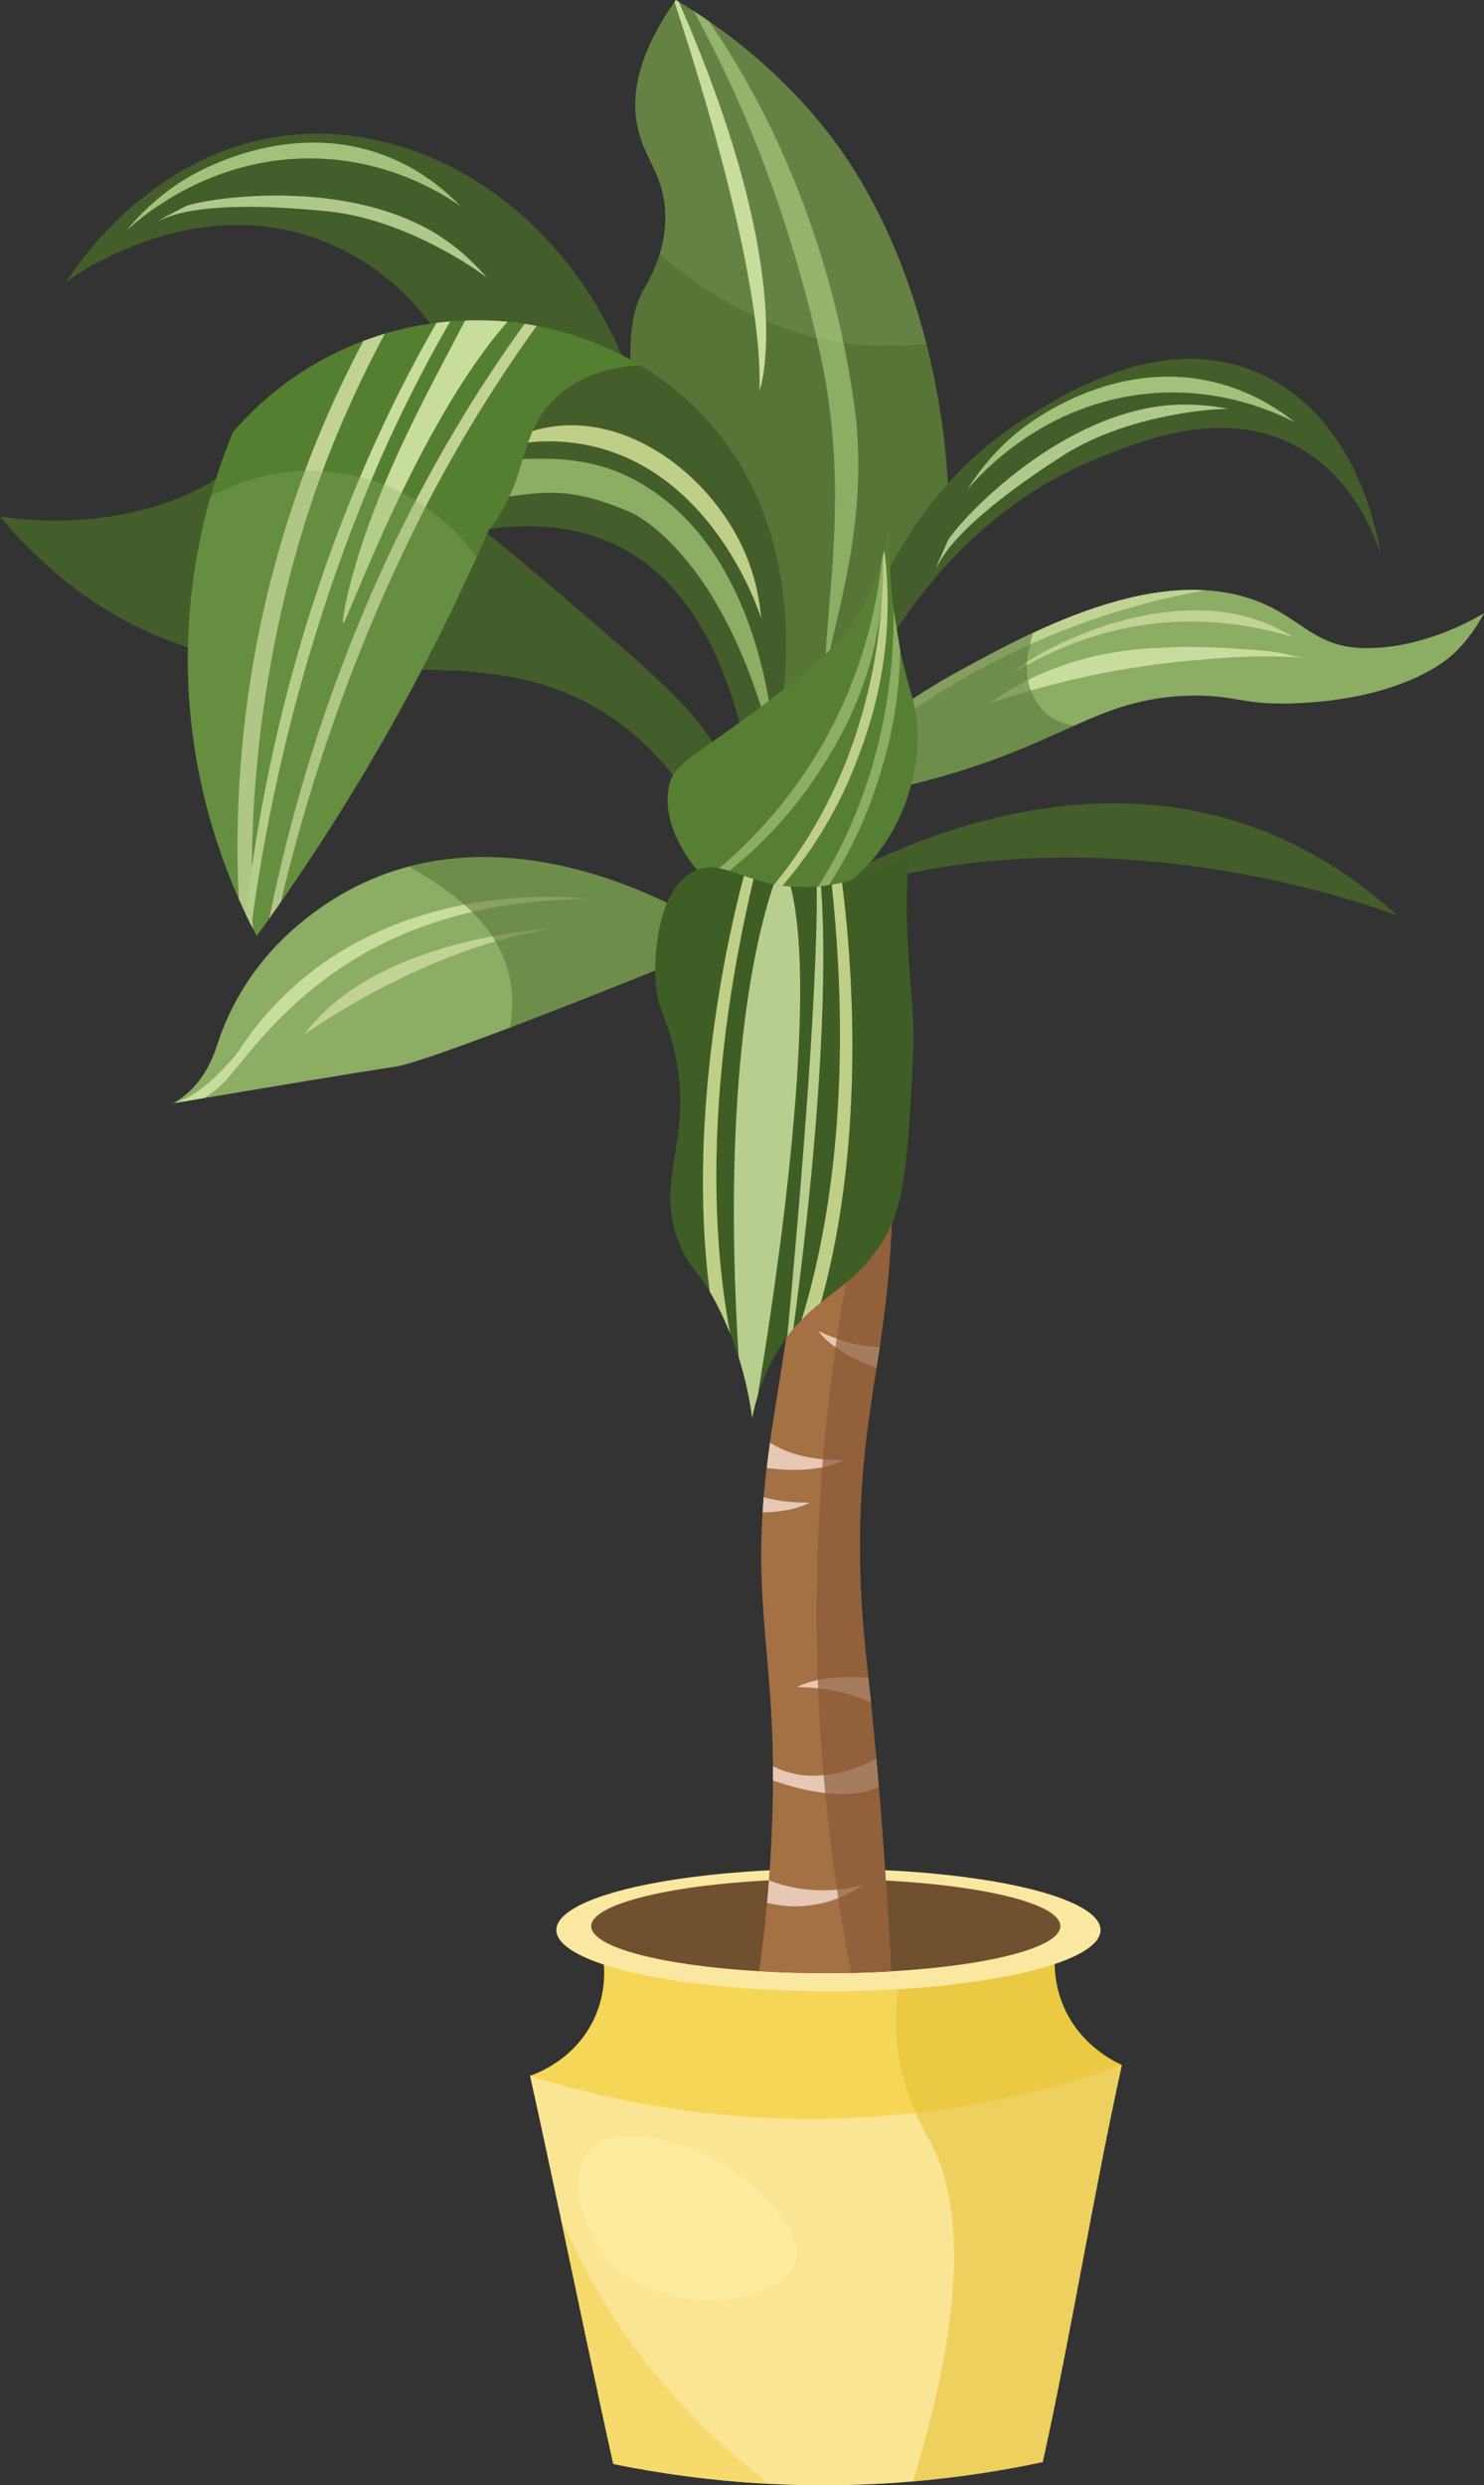 <?xml version="1.0" encoding="UTF-8"?>
<svg id="a" data-name="Lager 1" xmlns="http://www.w3.org/2000/svg" viewBox="0 0 478.13 800.48">
  <rect x="0" y="0" width="478.13" height="800.48" fill="#333333" stroke="none"/>
  <defs>
    <style>
      .c {
        fill: #ffefa5;
        opacity: .61;
      }

      .d {
        fill: #8a5a37;
        opacity: .69;
      }

      .e, .f {
        fill: #c8dd9b;
      }

      .g {
        fill: #3f5e26;
      }

      .f {
        opacity: .13;
      }

      .h {
        fill: #bfcf87;
      }

      .i {
        fill: #b1c88c;
      }

      .j, .k {
        fill: #567537;
      }

      .k, .l {
        opacity: .56;
      }

      .m {
        fill: #577f33;
      }

      .n, .o {
        fill: #f5d657;
      }

      .p {
        fill: #e6c8b4;
      }

      .q {
        fill: #a47145;
      }

      .r {
        fill: #b8ce8e;
      }

      .o {
        opacity: .67;
      }

      .s {
        fill: #a2c17a;
      }

      .t {
        fill: #fae8a0;
      }

      .u {
        fill: #c1d293;
      }

      .v {
        fill: #fae594;
      }

      .l {
        fill: #e2c033;
      }

      .w, .x {
        fill: #8cad64;
      }

      .x {
        opacity: .32;
      }

      .y {
        fill: #715030;
      }

      .z {
        fill: #435e2a;
      }

      .aa {
        fill: #547f30;
      }
    </style>
  </defs>
  <g id="b" data-name="Flower13">
    <path class="w" d="m478.13,197.5s-4.68,9.46-12.27,15.12c-3.48,2.59-17.18,12.17-46.28,13.8-19.57,1.1-20.94-2.81-36.58-2.35-15.05.45-25.14,4.4-37.03,9.71-6.48,2.88-13.5,6.17-22.14,9.49-15.15,5.83-38.04,12.84-68.99,15.87,12.57-14.08,25.49-24.59,36.78-32.32,6.61-4.53,12.66-8.09,17.74-10.87,6.65-3.63,14.71-8.02,23.57-12.15,16.88-7.87,36.7-14.8,55.35-13.69,5.17.3,10.25,1.23,15.15,2.92,15.89,5.49,19.39,15.42,36.12,15.72,20.31.37,38.59-11.27,38.59-11.27Z"/>
    <path class="u" d="m388.26,190.12c-13.1,2.36-28.56,6.25-45.28,12.78-3.83,1.49-7.52,3.05-11.07,4.65-16.97,7.62-30.71,16.13-41.16,23.56.15-.93.41-2.4.86-4.28,6.61-4.53,12.66-8.09,17.74-10.87,6.65-3.63,14.71-8.02,23.57-12.15,16.88-7.87,36.7-14.8,55.35-13.69Z"/>
    <path class="u" d="m327.27,216c-.37-.76,23.15-16.71,50.85-19.11,13.77-1.19,22.81,1.46,25.89,2.47,5.47,1.78,9.74,4.07,12.63,5.86-11.11-3.35-26.92-6.51-45.3-4.31-26.57,3.17-43.74,15.76-44.07,15.1Z"/>
    <path class="e" d="m318.95,226.48c20.17-14.77,42.77-17.36,53.85-17.76,4.22-.15,10.07-1.04,32.47.71,9.66.75,10.37,2.05,15.83,2.5-13.21-.9-21.96-.64-38.98.99-25.19,2.41-46.54,7.92-63.17,13.56Z"/>
    <path class="k" d="m345.96,233.77c-6.48,2.88-13.5,6.17-22.14,9.49-15.15,5.83-38.04,12.84-68.99,15.87,12.57-14.08,25.49-24.59,36.78-32.32,6.61-4.53,12.66-8.09,17.74-10.87,6.65-3.63,14.71-8.02,23.57-12.15-.41,1.26-.74,2.51-1,3.74-.4,1.87-3.84,11.59,3.67,20.78,2.56,3.14,6.43,4.66,10.38,5.44Z"/>
    <path class="w" d="m235.66,302.64s-39.71,16.28-71.34,28.31c-17.37,6.61-32.29,11.94-36.9,12.61-8.5,1.22-44.01,7.16-61.67,10.12-4.42.75-7.73,1.3-9.21,1.55h-.01c-.55.09-.86.14-.86.14,8.04-4.24,12.19-12.23,14.31-18.83,4.43-13.78,12.45-26.2,23.11-35.97,12.35-11.32,25.48-18,38.59-21.46,52.17-13.78,103.97,23.53,103.97,23.53Z"/>
    <path class="e" d="m189.29,289.57c-75.48.43-103.55,43.45-115.56,57.32-2.72,3.13-5.42,5.31-7.98,6.79-4.42.75-7.73,1.3-9.21,1.55,10.17-3.37,19.99-16.21,19.99-16.21,38.85-59.86,112.77-49.46,112.77-49.46Z"/>
    <path class="u" d="m178.42,299.05s-56.86,2.31-80.43,34.2c0,0,38.83-28.19,80.43-34.2Z"/>
    <path class="k" d="m164.31,330.96c2.55-14.26-1.51-26.59-12.2-37.23-6.03-5.96-13.07-10.48-20.43-14.61,52.17-13.78,103.97,23.53,103.97,23.53,0,0-39.71,16.28-71.34,28.31Z"/>
    <path class="j" d="m305.3,170.31c-8.53,14.77-25.58,28.35-38.6,42.49-.28.3-.56.61-.84.92-4.33,4.78-8.18,9.63-11.06,14.6-58.67-78.01-54.83-121.47-47.88-134.24.99-1.81,3.82-6.24,5.69-12.46,1.16-3.82,1.95-8.34,1.71-13.35-.54-11.54-6.11-16.53-8.55-25.79-2.27-8.6-2-21.38,9.89-39.44.19-.29.38-.58.58-.88.34-.5.69-1.01,1.05-1.52.14-.22.29-.43.45-.66.3.18.6.36.92.55,1.55.93,3.15,1.94,4.82,3,1.58,1.02,3.22,2.1,4.88,3.26,12.31,8.48,26.47,20.4,38.99,36.69,15.87,20.67,25.49,45.05,31.1,67.15,6.83,26.88,7.75,50.37,6.83,59.66Z"/>
    <path class="e" d="m244.68,125.98c1.3-34.29-18.38-98.16-27.37-125.33.14-.22.29-.43.45-.66.3.18.6.36.92.55,39.37,89.81,25.99,125.43,25.99,125.43Z"/>
    <path class="w" d="m266.7,212.81c-.38,1.87-.71,3.64-.95,5.3.01-1.41.05-2.87.11-4.38.95-23.51,7.4-58.43-1.45-98.98-11.16-51.17-28.41-88.52-40.91-111.19,1.58,1.02,3.22,2.1,4.88,3.26,15.08,21.83,38.12,63.19,46.69,122.3,5.13,35.46-4.56,64.88-8.37,83.69Z"/>
    <path class="z" d="m0,166.39c11.33,1.61,28.63,2.62,48.07-2.77,24.62-6.82,26.37-16.62,42.53-20.34,27.01-6.22,54.06,17.12,108.16,63.79,23.32,20.12,37.26,35.14,33.28,45.3-1.5,3.83-5.19,6.06-8.32,7.4-3.79-6.34-11.31-17.4-24.04-26.81-45.39-33.56-97.81-2.25-156.24-31.43-10.56-5.27-26.83-15.28-43.45-35.13Z"/>
    <path class="z" d="m21.28,90.82c3.9-6.01,28.03-42.01,70.72-47.15,45.09-5.42,92.51,25.79,110.94,77.66-18.49-.92-36.98-1.85-55.47-2.77-3.36-6.86-15.32-29.15-41.6-40.21-42.83-18.03-82.66,11.02-84.59,12.48Z"/>
    <path class="z" d="m250.35,294.94s110.84-81.44,199.87,0c0,0-105.99-42.15-199.87,0Z"/>
    <path class="z" d="m244.26,252.21c-4.05.71-5.96-55.43-43.68-75.59-14.3-7.63-29.41-7.78-40.21-6.58-.97.1-1.89.22-2.78.34-11.95,27.52-27.11,57.55-46.46,88.75-9.4,15.19-18.96,29.27-28.42,42.3-8.18-15.51-21.79-46.38-22.19-87.37-.32-33.34,8.21-59.56,14.56-74.88,32.94-38.39,88.93-46.96,131.11-21.57,1.85,1.11,3.69,2.29,5.48,3.54,62.33,43.26,37.49,130.19,32.59,131.05Z"/>
    <path class="h" d="m158.97,144.64c7.69-2.12,19.79-4.1,33.56-.51,37.31,9.73,51.45,51.15,52.71,55.01-.47-5.53-1.77-13.41-5.58-21.93-10.18-22.79-35.02-42.89-60.59-39.94-4.87.56-12.02,2.22-20.1,7.37Z"/>
    <path class="w" d="m152.84,160.81c17.94-.35,25.34-6.47,49.72,3.93,0,0,30.85,11.79,47.3,79.5,0,0,.27.64.27.64-.83-6.56-3.13-65.73-43.94-89.38-18.14-10.51-35.73-7.25-46.16-7.4,1.99-5.73-9.18,18.44-7.19,12.71Z"/>
    <path class="aa" d="m206.19,117.62c-9.07.61-19.72,3.06-27.8,11.17-6.62,6.64-8.38,13.91-11.1,22.88-2.9,9.57-8.82,18.6-9.71,18.72-1.3,2.99-2.64,6.03-4.02,9.08-11.29,25-25.2,51.87-42.43,79.67-6.83,11.05-13.76,21.5-20.65,31.4,0,0,0,.01-.01.01-1.24,1.77-2.48,3.53-3.71,5.26-1.35,1.91-2.7,3.78-4.05,5.63-.4-.76-.82-1.55-1.24-2.39-.15-.3-.31-.6-.46-.92-.59-1.18-1.21-2.43-1.83-3.75-.74-1.54-1.49-3.19-2.26-4.92-7.59-17.17-16.09-43.15-16.4-75.39-.2-21.29,3.2-39.67,7.35-54.17,2.34-8.21,4.92-15.18,7.22-20.71,11.65-13.59,26.2-23.43,42-29.36,2.28-.87,4.6-1.64,6.92-2.34h.01c5.44-1.62,11-2.79,16.61-3.5h.01c1.47-.19,2.94-.35,4.42-.47,1.59-.13,3.19-.23,4.8-.28h.01c4.56-.17,9.12-.05,13.67.38,1.84.17,3.68.4,5.51.68,1.3.19,2.6.41,3.89.67,11.56,2.19,22.83,6.39,33.25,12.66Z"/>
    <path class="u" d="m81.12,279.53c-.04,5.73.04,11.13.21,16.16v.02c.04,1.14.08,2.25.13,3.35-.15-.3-.31-.6-.46-.92-.59-1.18-1.21-2.43-1.83-3.75-.74-1.54-1.49-3.19-2.26-4.92-1.41-30.37.68-68.92,12.73-111.45,7.59-26.81,17.56-49.61,27.44-68.19,2.28-.87,4.6-1.64,6.92-2.34-9.24,17.18-15.63,32.38-20.04,44.18-5.3,14.21-20.7,58.28-22.65,118.33-.1,3.26-.16,6.41-.19,9.48v.04Z"/>
    <path class="u" d="m172.93,104.96c-11.83,16.35-20.88,31.22-27.37,42.67-7.23,12.75-28.95,52.45-46.24,109.98-3.7,12.32-6.6,23.45-8.85,32.93,0,0,0,.01-.01.01-1.24,1.77-2.48,3.53-3.71,5.26,6.49-31.93,18.71-77.07,42.51-125.36,13.45-27.26,27.47-49.21,39.77-66.15,1.3.19,2.6.41,3.89.67Z"/>
    <path class="e" d="m145.05,103.52c-7.42,12.85-13.24,24.41-17.66,33.76-6.25,13.24-24.96,54.46-37.92,113.11-4.02,18.15-6.54,33.74-8.14,45.3v.02c-.12.83-.23,1.64-.33,2.43-.59-1.18-1.21-2.43-1.83-3.75.54-4.64,1.19-9.61,1.96-14.86v-.04c4.6-31.47,13.56-73.23,31.73-118.24,9.03-22.38,18.67-41.44,27.77-57.25h.01c1.47-.19,2.94-.35,4.42-.47Z"/>
    <path class="e" d="m163.53,103.62c-28.98,32.82-52.06,97.65-52.95,97.2-.79-.4,2.85-22.14,16.95-53.3,8.09-17.88,16.2-32.41,22.32-44.28h.01c4.56-.17,9.12-.05,13.67.38Z"/>
    <path class="z" d="m268.63,242.1c1.51-12.83,10.14-74.97,61.48-107.24,13.63-8.57,45.38-28.53,76.27-14.33,31.65,14.55,37.78,53.64,38.37,57.78-2.63-7.85-9.61-24.8-26.35-34.21-23.45-13.17-49.92-2.47-65.18,3.7-53.9,21.79-77.52,75.96-84.59,94.3Z"/>
    <path class="s" d="m311.61,157.74c4.42-5.2,24.67-27.83,58.47-30.97,22.37-2.08,39.63,5.4,47.15,9.24-10.04-7.98-19.46-11.24-25.19-12.71-33.52-8.58-61.1,13.36-64.25,15.95-8.04,6.61-13.16,13.66-16.18,18.49Z"/>
    <path class="s" d="m40.76,74.22c5.06-4.58,28.06-24.41,61.99-23.15,22.45.83,38.59,10.48,45.56,15.27-8.92-9.22-17.85-13.67-23.34-15.86-32.13-12.85-62.31,5.34-65.77,7.5-8.82,5.51-14.81,11.84-18.43,16.24Z"/>
    <path class="i" d="m301.24,184.6c1.55-6.65,12.72-19.63,41.32-37.92,18.92-12.1,44.73-14.97,53.17-15-12.58-2.49-22.45-1.07-28.22.25-33.72,7.74-60.61,38.68-62.22,42.42-4.11,9.56-2.41,4.89-4.06,10.25Z"/>
    <path class="i" d="m49.98,72.06c5.35-4.24,22.17-7.44,55.94-3.95,22.34,2.31,44.32,16.13,50.95,21.36-8.3-9.78-16.91-14.82-22.24-17.37-31.21-14.94-71.51-7.47-75.1-5.54-9.17,4.92-4.93,2.32-9.56,5.49Z"/>
    <path class="v" d="m361.45,665.12c-9.24,41.91-16.25,85.98-25.49,127.89-12.05,2.57-26.09,4.88-41.82,6.23-11.14.96-23.12,1.43-35.84,1.17-3.53-.07-6.99-.2-10.37-.38-19-.98-35.92-3.46-50.34-6.4-5.79-26.14-11.33-52.74-16.93-79.21-3.25-15.35-6.52-30.66-9.88-45.82,40.53-.52,79.93-1.43,119.62-2.24,23.48-.48,47.07-.93,71.05-1.23Z"/>
    <path class="n" d="m361.45,665.12c-16.2,5.76-38.81,12.23-66.37,15.38-10.05,1.16-20.77,1.87-32.08,1.96-38.92.26-70.73-7.11-92.22-13.87,2.26-.78,14.72-5.33,20.8-18.72,4.71-10.35,2.81-19.85,2.08-22.89,33,.31,65.99.62,98.98.94,15.77.15,31.55.3,47.32.45-.35,3.56-.52,10.45,2.77,18.03,5.32,12.21,15.84,17.41,18.72,18.72Z"/>
    <path class="l" d="m361.45,665.12c-9.24,41.91-16.25,85.98-25.49,127.89-12.05,2.57-26.09,4.88-41.82,6.23,18.95-61.56,14.54-92.47,5.62-109.36-.95-1.79-2.77-5-4.69-9.37-1.68-3.87-3.43-8.65-4.68-14.15-1.18-5.2-1.91-11.05-1.72-17.39.23-8.01,1.88-15.12,3.96-21.05,15.77.15,31.55.3,47.32.45-.35,3.56-.52,10.45,2.77,18.03,5.32,12.21,15.84,17.41,18.72,18.72Z"/>
    <ellipse class="t" cx="266.92" cy="621.65" rx="87.67" ry="19.72"/>
    <path class="y" d="m341.65,620.37c0,6.91-23.02,12.74-54.52,14.57-6.68.38-13.75.59-21.06.59s-14.69-.22-21.5-.62c-31.27-1.85-54.08-7.67-54.08-14.54s24.36-13.08,57.25-14.73h.05c5.86-.29,11.97-.44,18.27-.44,6.68,0,13.16.17,19.33.49,32.37,1.72,56.24,7.63,56.24,14.68Z"/>
    <g>
      <path class="q" d="m285.41,605.7c.78,11.43,1.33,21.3,1.72,29.25-4.15.24-8.47.41-12.88.5-2.69.06-5.41.09-8.17.09-7.47,0-14.69-.22-21.5-.62.87-6.1,1.78-13.52,2.57-22.04.21-2.33.42-4.75.6-7.25.6-7.96,1.06-16.74,1.23-26.18.04-2.08.06-4.08.06-6.01.01-1.55.01-3.05-.01-4.52-.17-22.72-2.33-35.87-3.42-55.27-.53-9.59-.44-18.26.08-26.55.1-1.63.22-3.26.36-4.87.26-3.19.59-6.32.96-9.45.33-2.71.69-5.41,1.07-8.13,3.07-21.8,7.85-44.37,10.06-78.28,1-15.36.26-29.5-1.83-49.75-.33-3.16-.7-6.47-1.09-9.96-.88-7.77-1.91-16.43-3.08-26.27,7.61-5.21,17.45-11.81,25.06-17.02,5.26,24.99,8.17,47.47,9.52,67.5.19,2.7.34,5.36.46,7.97.15,3.18.26,6.28.34,9.32.57,22.8-.87,41.93-2.93,57.48-.36,2.74-.76,5.45-1.17,8.17-.33,2.23-.68,4.45-1.03,6.69-2.91,18.7-6.11,38.47-5.19,67.38.37,11.59,1.26,20.09,2.55,32.49.26,2.49.54,5.15.84,8.02.52,5.18,1.11,11.07,1.73,17.99.26,2.84.52,5.87.81,9.09.04.49.08.99.12,1.49.87,10.36,1.58,19.99,2.17,28.71Z"/>
      <path class="p" d="m279.63,323.29c-3.15,2.95-11.25,9.87-23.32,13.35-.33-3.16-.7-6.47-1.09-9.96,2.77.26,5.85.34,9.16.08,6.38-.48,11.58-2.05,15.25-3.47Z"/>
      <path class="p" d="m287.17,358.86c-16.67-3.42-21.22-10.6-21.22-10.6,9.44,4.52,16.22,4.22,20.75,2.63.19,2.7.34,5.36.46,7.97Z"/>
      <path class="p" d="m283.41,433.84c-.33,2.23-.68,4.45-1.03,6.69-6.03-2.11-10.29-4.53-13.2-6.62-4.08-2.92-5.53-5.22-5.53-5.22,2.07.99,4.04,1.8,5.93,2.48,5.3,1.9,9.9,2.66,13.84,2.67Z"/>
      <path class="p" d="m271.77,470.3s-7.56,4.86-24.75,2.5c.33-2.71.69-5.41,1.07-8.13,5.08,3.26,12.59,5.75,23.69,5.63Z"/>
      <path class="p" d="m260.82,483.98s-4.71,3.02-15.13,3.13c.1-1.63.22-3.26.36-4.87,4.03,1.13,8.9,1.79,14.77,1.73Z"/>
      <path class="p" d="m280.58,548.42c-4.38-2.18-9.94-3.87-16.99-4.63-2.13-.23-4.38-.37-6.79-.42,0,0,2.16-1.3,6.69-2.25,3.75-.79,9.12-1.34,16.26-.73.26,2.49.54,5.15.84,8.02Z"/>
      <path class="p" d="m261.61,367.67s5.55,5.08,20.8,0c0,0-12.48,14.33-20.8,0Z"/>
      <path class="p" d="m283.12,575.5c-4.2,2.12-10.15,2.81-17.25,2.02-5.09-.57-10.77-1.93-16.83-4.07.01-1.55.01-3.05-.01-4.52,3.76,1.79,7.01,2.5,9.11,2.81,0,0,2.85.42,7.21.03,4.54-.41,10.69-1.73,16.96-5.36.26,2.84.52,5.87.81,9.09Z"/>
      <path class="p" d="m277.86,607.18c-2.74,1.93-9.73,6.28-19.72,6.77-4.17.21-7.88-.3-11-1.08.21-2.33.42-4.75.6-7.25,2.55.99,5.51,1.88,8.85,2.48,9.25,1.65,16.92.23,21.26-.93Z"/>
    </g>
    <g>
      <path class="m" d="m295.68,237.31c.01,17.24-8.34,36.64-22.55,47-1.06.76-4.43,3.22-9.22,5.31-1.25.55-2.61,1.07-4.05,1.53-6.92,2.22-15.7,2.98-24.5-1.92-2.12-1.19-4.19-2.66-6.15-4.38-.63-.54-1.23-1.1-1.83-1.69-8.3-8.14-14.02-20.24-11.83-30,1.61-7.16,6.42-8.39,27.63-24.05,23.11-17.08,28.1-23.52,30.38-26.78,5.22-7.41,8.48-15.22,10.53-22.07,0-.01,0-.02.01-.03.13-.43.25-.85.36-1.25t0-.02s.02-.02.02-.03c.15-.54.3-1.06.44-1.58h0c.64-2.42,1.13-4.67,1.53-6.71-.04,5.77.13,14.57,1.39,25.15.02.15.03.31.05.45.63,5.19,1.35,9.45,2.1,13.06,2.67,12.87,5.66,17.68,5.66,28.02Z"/>
      <path class="w" d="m284.15,192.64c-.01.05-.01.11-.01.17-.1,1.11-.21,2.25-.35,3.42-3.01,25.57-14.14,43.38-19.42,51.62-11.35,17.75-24.84,29.6-35.16,37-.63-.54-1.23-1.1-1.83-1.69,10.14-7.94,23.16-20.24,34.38-38.04,16.13-25.59,20.84-50.3,22.35-64.86,0-.01,0-.02.01-.03.13-.43.25-.85.36-1.25.01.19.02.38.02.58v.14c.12,3.6.08,7.97-.35,12.94Z"/>
      <path class="w" d="m290.02,209.29c-.2,20.37-5,35.6-7.49,43.26-5.2,16.04-12.28,28.28-18.62,37.07-1.25.55-2.61,1.07-4.05,1.53,6.61-9.38,14.38-22.89,20.1-40.87,6.53-20.53,8.07-39.61,7.95-54.05.7,4.35,1.4,8.71,2.1,13.06Z"/>
      <path class="h" d="m285.97,192.12c.37,25.73-6.73,44.65-10.12,53.42-8.67,22.43-20.73,36.95-28.6,44.95-.58-.34-1.15-.69-1.73-1.03,7.77-8.64,19.32-23.74,27.9-46.34,7.08-18.68,9.82-36.34,10.72-50.32,0-.06,0-.11.01-.17.3-4.78.38-9.14.35-12.94v-.78c.15-.54.3-1.06.44-1.58.51,4.1.95,9.11,1.02,14.79Z"/>
    </g>
    <path class="d" d="m285.41,605.7c.78,11.43,1.33,21.3,1.72,29.25-4.15.24-8.47.41-12.88.5-1.48-7.62-2.88-15.66-4.16-24.09-.15-.9-.28-1.8-.41-2.71-1.47-9.87-2.76-20.26-3.8-31.14-.18-1.89-.36-3.81-.52-5.75-.79-9.01-1.39-18.34-1.76-27.98-.04-.89-.08-1.77-.1-2.67-.56-15.54-.54-31.86.22-48.85.3-6.67.71-13.22,1.21-19.64.06-.88.13-1.74.2-2.61,1.03-12.56,2.41-24.6,4.06-36.1.12-.92.25-1.83.39-2.74,3.47-23.58,8.01-44.83,12.83-63.5,1.7.17,3.41.34,5.11.51.57,22.8-.87,41.93-2.93,57.48-.36,2.74-.76,5.45-1.17,8.17-.33,2.23-.68,4.45-1.03,6.69-2.91,18.7-6.11,38.47-5.19,67.38.37,11.59,1.26,20.09,2.55,32.49.26,2.49.54,5.15.84,8.02.52,5.18,1.11,11.07,1.73,17.99.26,2.84.52,5.87.81,9.09.04.49.08.99.12,1.49.87,10.36,1.58,19.99,2.17,28.71Z"/>
    <path class="g" d="m292.94,275.08c-2.52,25.27,1.89,48.26,1.35,61.55-2.01,49.08-4.27,57.05-14.52,69.49-4.63,5.61-9.95,9.13-15.3,13.43-2.08,1.67-4.15,3.47-6.2,5.55-.89.91-1.77,1.87-2.65,2.9-.66.79-1.31,1.6-1.96,2.48-1.76,2.36-3.48,5.06-5.1,8.22-2.06,4.01-3.49,7.81-4.51,11.13-.69,2.25-1.18,4.27-1.54,5.99-.07.29-.12.57-.18.85,0,.02-.01.05-.01.07,0-.02-.01-.05-.01-.07-.09-.69-.19-1.4-.3-2.14-.74-4.9-1.95-10.82-4.02-17.34-.78-2.44-1.67-4.97-2.71-7.56v-.02c-1.16-2.9-2.5-5.9-4.04-8.93-.96-1.87-1.81-3.42-2.59-4.72h0c-4.2-7.04-6.14-7.03-9.2-14.01-9.62-21.92,4.47-33.45-2.08-63.1-2.72-12.3-5.87-13.58-6.24-24.26-.07-2.01-.7-27.53,12.48-33.98,5.24-2.57,9.82-.71,16.08,1.45.99.34,2.03.69,3.1,1.03,1.98.62,4.13,1.22,6.51,1.68,1.5.29,3.1.53,4.82.7.2.02.41.04.61.05,2.89.24,5.7.23,8.42.02.46-.04.92-.08,1.37-.12,1.17-.13,2.32-.29,3.46-.48,1.13-.19,2.23-.41,3.32-.67,8.68-2,16.09-5.78,21.65-9.2Z"/>
    <path class="h" d="m264.47,419.55c-2.08,1.67-4.15,3.47-6.2,5.55,8.23-26.68,16.85-73.06,9.71-140.15,1.13-.19,2.23-.41,3.32-.67,2.88,22.31,8.22,81.37-6.82,135.27Z"/>
    <path class="h" d="m235.28,429.62c-1.16-2.9-2.5-5.9-4.04-8.93-.96-1.87-1.81-3.42-2.59-4.72h0c-7.56-58.09,6.69-117.68,11.04-133.89.99.34,2.03.69,3.1,1.03-16.44,69.5-12.85,118.64-7.51,146.51Z"/>
    <path class="r" d="m244.06,449.84c-.69,2.25-1.18,4.27-1.54,5.99-.07.29-.12.57-.18.85,0,.02-.01.05-.01.07,0-.02-.01-.05-.01-.07-.09-.69-.19-1.4-.3-2.14-.74-4.9-1.95-10.82-4.02-17.34-5.74-90.41,5.78-136.25,11.31-152.41,1.5.29,3.1.53,4.82.7.2.02.41.04.61.05,9.01,35.53-4.06,124.57-10.67,164.3Z"/>
    <path class="r" d="m255.62,428.01c-.66.79-1.31,1.6-1.96,2.48,3.19-33.95,9.91-109.87,9.48-144.93.46-.04.92-.08,1.37-.12,1.23,15.75,2.38,58.4-8.9,142.57Z"/>
    <path class="o" d="m247.92,800.02c-19-.98-35.92-3.46-50.34-6.4-5.79-26.14-11.33-52.74-16.93-79.21,4.96,11.52,11.64,24.2,20.65,37.17,15.17,21.81,32.16,37.52,46.62,48.44Z"/>
    <path class="f" d="m298.47,110.65c-12.12,1.4-27.62,1.17-44.24-4.35-3.28-1.09-24.17-8.4-41.61-24.66,1.16-3.82,1.95-8.34,1.71-13.35-.54-11.54-6.11-16.53-8.55-25.79-2.27-8.6-2-21.38,9.89-39.44.19-.29.38-.58.58-.88.34-.5.69-1.01,1.05-1.52.14-.22.29-.43.45-.66.3.18.6.36.92.55,1.55.93,3.15,1.94,4.82,3,1.58,1.02,3.22,2.1,4.88,3.26,12.31,8.48,26.47,20.4,38.99,36.69,15.87,20.67,25.49,45.05,31.1,67.15Z"/>
    <path class="c" d="m189.4,693.28c8.33-10.3,31.68-3.73,45.02,4.7,10.84,6.85,25.48,21.52,21.79,31.17-4.7,12.29-39.71,18.04-57.7,1.11-10.43-9.81-16.18-28.23-9.11-36.98Z"/>
    <path class="x" d="m153.56,179.47c-11.29,25-25.2,51.87-42.43,79.67-6.83,11.05-13.76,21.5-20.65,31.4,0,0,0,.01-.01.01-1.24,1.77-2.48,3.53-3.71,5.26-1.35,1.91-2.7,3.78-4.05,5.63-.4-.76-.82-1.55-1.24-2.39-.15-.3-.31-.6-.46-.92-.59-1.18-1.21-2.43-1.83-3.75-.74-1.54-1.49-3.19-2.26-4.92-7.59-17.17-16.09-43.15-16.4-75.39-.2-21.29,3.2-39.67,7.35-54.17,12.71-7,27.58-9.83,42.38-7.44,17.68,2.84,33.14,12.8,43.32,27Z"/>
  </g>
</svg>